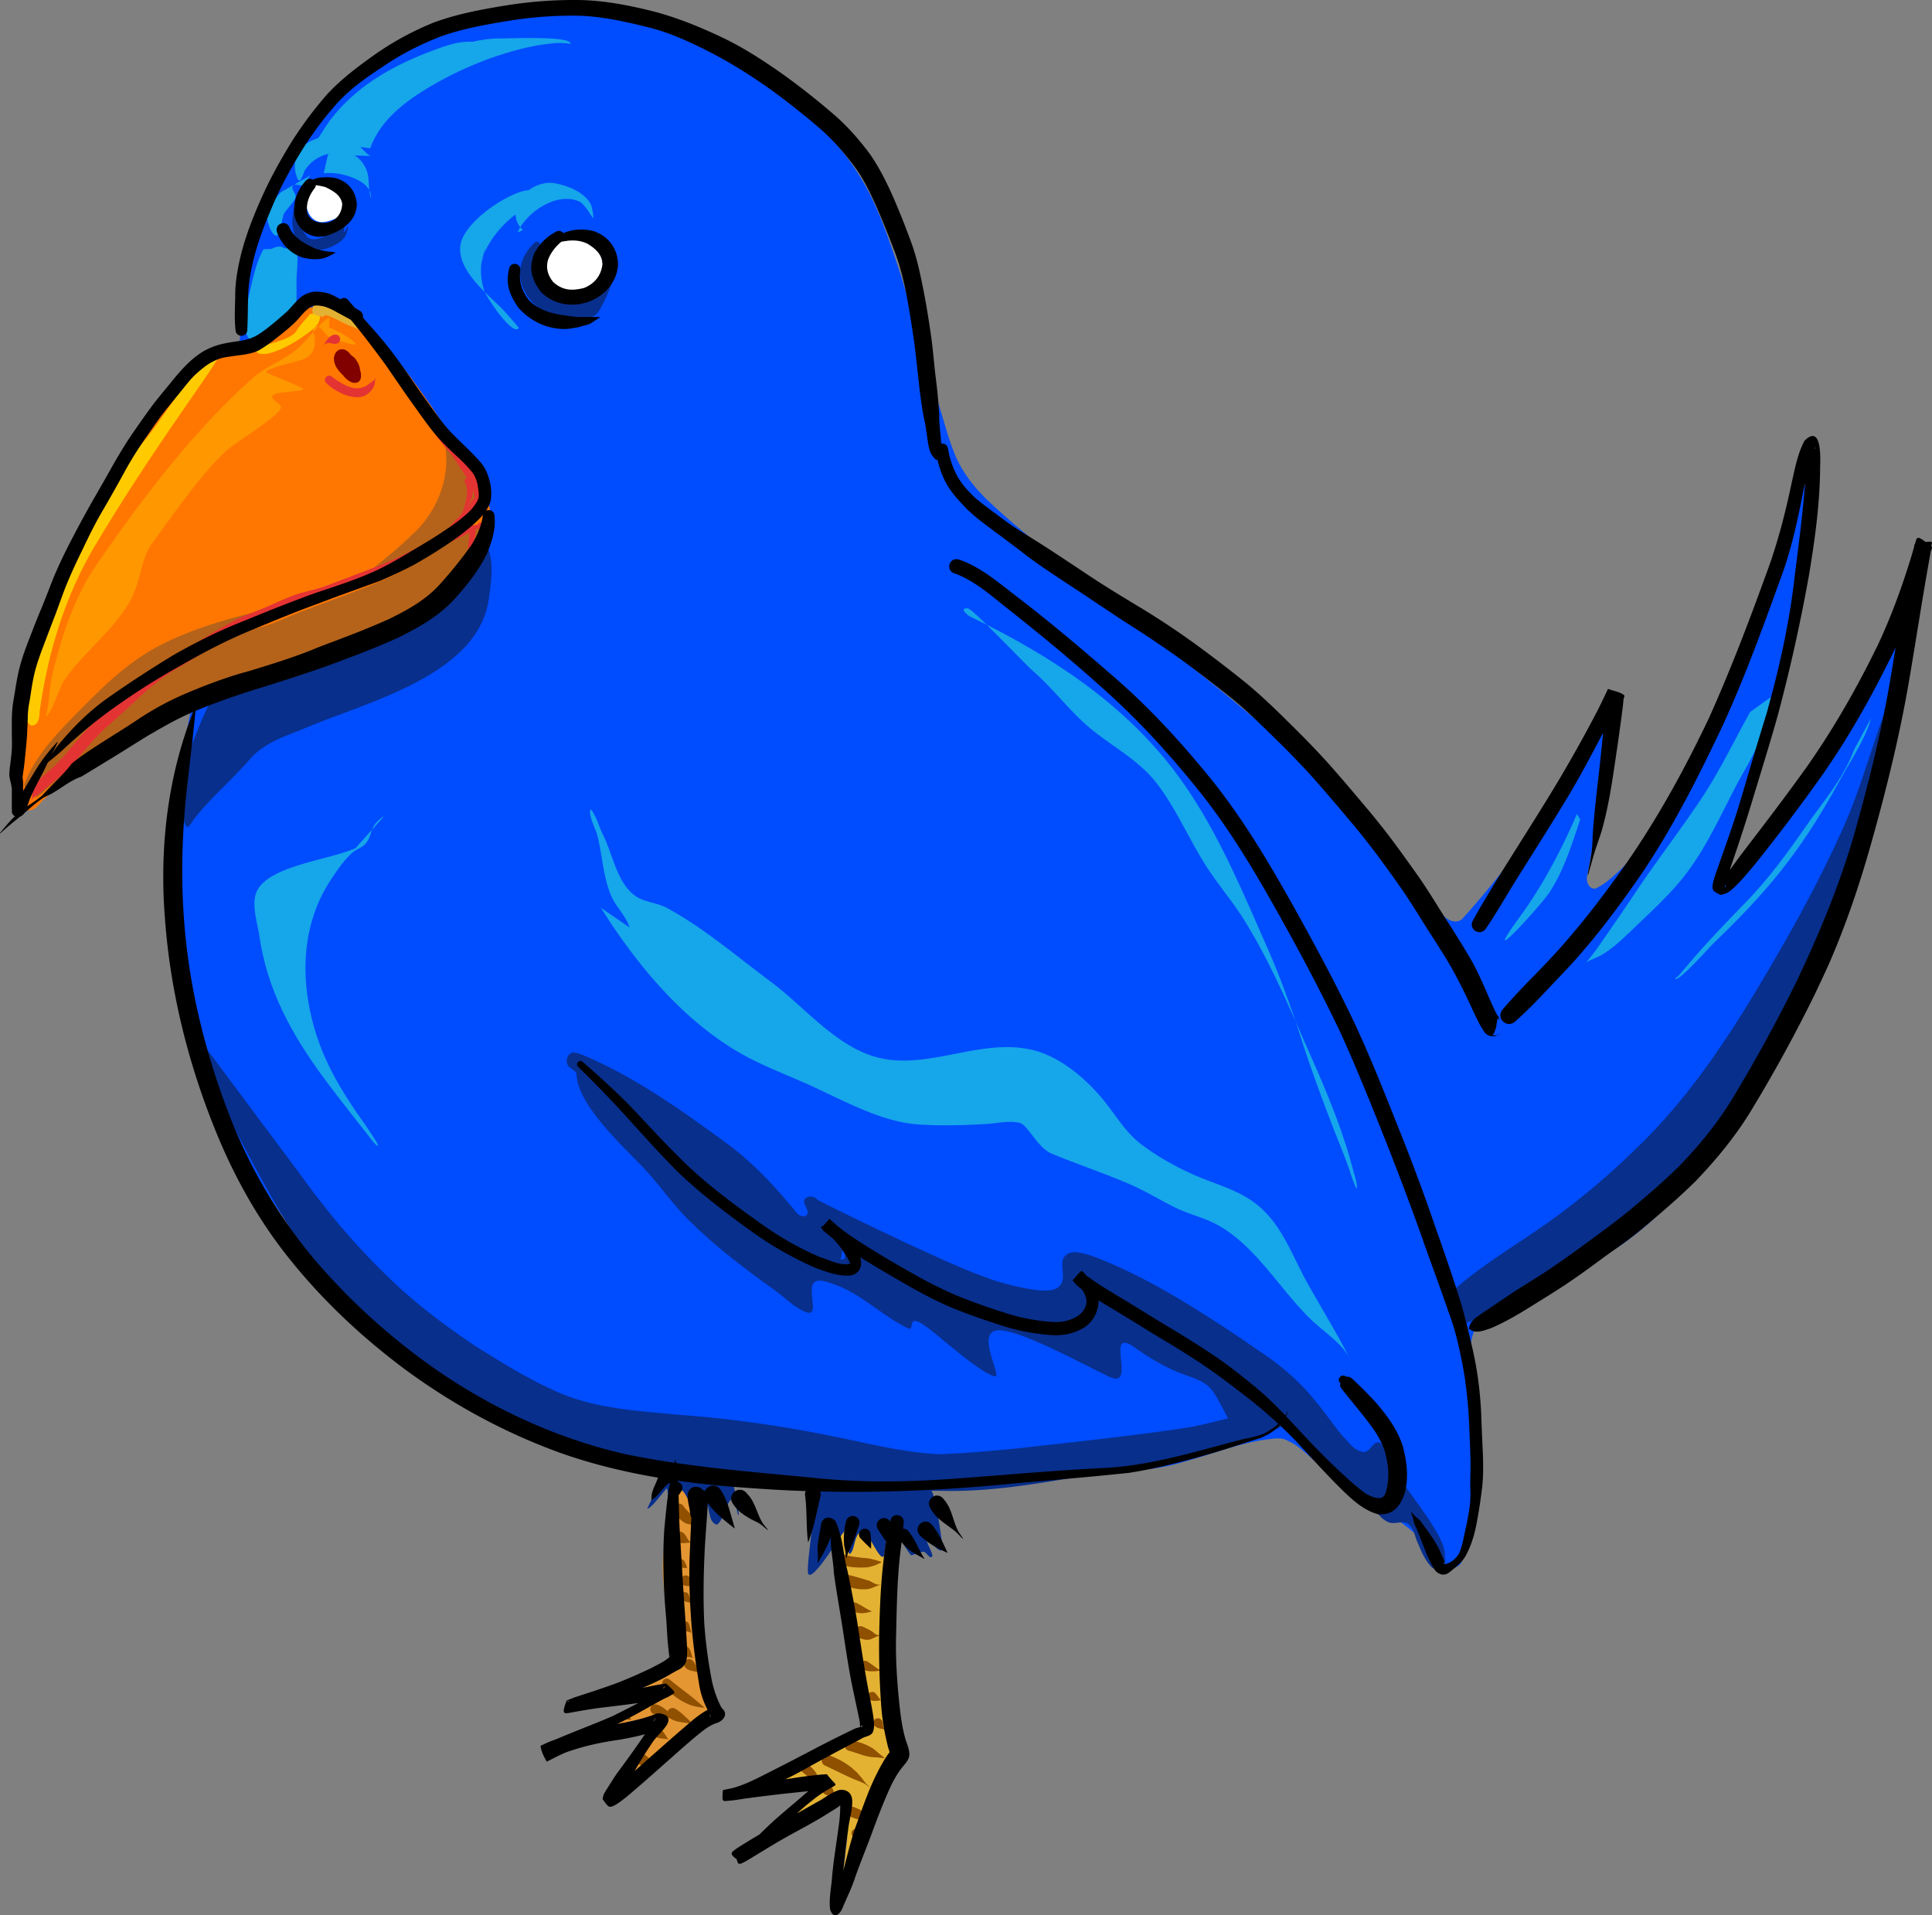 <svg width="140" height="138.79" xmlns="http://www.w3.org/2000/svg"><rect width="100%" height="100%" fill="#808080" stroke="none"/><path d="M48.85 108.086c-.325 1.647-.727 3.354-.821 5.047-.077 1.38.257 3.142.453 4.526.089.623.552 2.103.18 2.684-.538.842-2.416 1.403-3.33 1.807-.087.04-.541.166-.565.275-.014.07.58.041.6.04.38-.023 2.872-.618 2.636.167-.242.805-2.894 1.721-3.612 2.122-.602.336-1.35.622-1.31.67.054.063.762-.252.83-.275.27-.088 3.872-.908 3.92-.856.125.129-.253.694-.316.79-.67 1.02-1.154 2.154-1.832 3.166-.37.553-.837 1.02-.822 1.03.163.103.72-.223.857-.287 1.73-.812 2.869-2.344 4.322-3.508.662-.53 1.38-1.08 1.892-1.747.054-.07-.732-1.84-.847-2.484-.407-2.264-.369-4.556-.446-6.84-.041-1.235-.19-2.469-.222-3.703-.009-.32.419-2.4.24-2.61-.033-.038-1.357-.356-1.807-.014z" fill="#e49633"/><path d="M60.738 111.319c.503 3.81 1.453 7.603 1.712 11.447.036.54.584 1.692.231 2.175-.737 1.009-2.302 1.442-3.364 1.995-.448.234-.853.557-1.301.797-.66.353-1.325.704-1.978 1.07-.319.18-.597.423-.907.617-.005.003-.181.127-.171.134.205.128 3.328-.763 3.878-.844.09-.013.946-.264 1.018-.067.041.113-2.5 2.278-2.73 2.484-.345.308-.722.604-1.036.944-.124.134-.531.39-.351.421 1.244.217 4.53-2.52 5.53-2.128.068.026-.016.787-.017.85-.015.615.133 1.199.145 1.807.01.516-.124 1.008-.137 1.52-.002.104-.335 1.841-.094 1.707.051-.029.991-3.195 1.138-3.515.559-1.21 1.043-2.542 1.678-3.708.458-.84 1.233-1.518 1.464-2.484.024-.099-.82-3.134-.865-3.628-.068-.758.083-1.452.103-2.196.053-1.993-.172-3.995-.3-5.985-.04-.636.484-4.053.24-4.357-.06-.076-3.344.388-3.886.944z" fill="#e4b233"/><path d="M40.773.872c-3.374.417-6.813.744-10.014 1.968-2.119.89-4.126 2.115-5.721 3.785-1.483 1.433-2.66 3.14-3.714 4.903-.92 1.512-1.853 3.033-2.52 4.677-.665 1.77-.896 3.658-1.12 5.524-.396 3.633-.754 7.271-1.162 10.904a713.53 713.53 0 01-1.7 13.966c-.517 2.684-1.188 5.34-1.51 8.058-.364 2.473-.514 4.982-.351 7.48.101 1.573.146 3.152.071 4.728-.021 2.6.241 5.222 1.035 7.707.729 2.459 1.71 4.836 2.768 7.17 1.279 2.749 2.793 5.402 4.68 7.782 1.292 1.695 2.743 3.264 4.265 4.754a69.622 69.622 0 005.974 5.114 76.634 76.634 0 005.8 4.051c1.186.72 2.567 1.009 3.899 1.338 2.98.602 5.976 1.12 8.976 1.614 2.896.465 5.801.903 8.725 1.154 3.425.263 6.852-.099 10.27-.293 3.44-.252 6.886-.43 10.333-.551 1.998-.078 4.02-.17 5.945-.755 2.012-.537 3.959-1.344 6.031-1.636.514-.049 1.058-.19 1.54.07 1 .417 1.683 1.303 2.535 1.936 1.556 1.29 3.234 2.422 4.959 3.472 1.51 1.004 2.888 2.223 4.014 3.648.38.318 1.08.128 1.163-.387.6-1.983 1.131-4.01 1.252-6.086.044-1.698-.321-3.37-.508-5.051-.213-1.663-.43-3.384-.01-5.033.243-.908.86-1.722 1.71-2.139 1.941-1.23 4.048-2.186 5.918-3.53 1.966-1.33 3.839-2.812 5.47-4.54 1.833-1.889 3.472-3.957 5.022-6.08 2.081-2.968 3.913-6.1 5.888-9.137 1.08-1.705 1.947-3.555 2.429-5.52.315-1.115.646-2.229 1.127-3.285.554-1.374 1.174-2.749 1.356-4.233.377-2.005.787-4.008 1.421-5.949.633-2.17.879-4.435 1.536-6.596.18-.355.462-.926-.006-1.187-.47-.217-.618.48-.85.753a16.284 16.284 0 01-.93 1.741c-1.798 3.422-3.695 6.795-5.763 10.061-.89 1.365-2.04 2.534-3.201 3.669-.706.913-1.197 1.97-1.897 2.886-.395.396-1.049.033-1.163-.441-.124-.343.08-.683.093-1.029.53-2.512 1.853-4.765 2.474-7.25.683-2.493 1.248-5.017 1.81-7.54.671-3.19 1.119-6.424 1.835-9.605.18-.793.324-1.604.59-2.37.05-.368-.458-.74-.737-.413-.309.302-.31.773-.52 1.134-1.217 4.114-2.387 8.255-4.013 12.232-1.253 2.876-2.634 5.7-4.232 8.401-1.298 2.168-2.764 4.254-4.556 6.044-.569.532-1.155 1.084-1.857 1.425-.485.087-.711-.5-.628-.895.21-.933.332-1.886.515-2.827.426-2.396.857-4.797 1.262-7.193.075-.442-.48-.825-.842-.523-.342.294-.595.692-.891 1.037-1.367 1.834-2.349 3.919-3.692 5.77-1.66 2.392-3.455 4.694-5.412 6.85-.458.389-1.118.053-1.443-.352-.478-.52-.933-1.06-1.424-1.567-2.423-2.719-4.78-5.501-7.316-8.117-2.864-2.95-6.057-5.551-9.262-8.117-3.507-2.774-7.004-5.56-10.478-8.375-1.579-1.275-3.15-2.566-4.61-3.977-.875-.867-1.638-1.857-2.14-2.987-.523-1.214-.833-2.504-1.238-3.76-.954-3.163-1.822-6.353-2.786-9.513-.764-2.275-1.494-4.59-2.706-6.674-.958-1.645-2.174-3.142-3.646-4.354-2.093-1.898-4.369-3.59-6.725-5.145-1.482-.875-3.09-1.587-4.805-1.834-2.116-.42-4.24-.887-6.402-.97l-.19.01zm76.41 50.27c-.006.099.068-.097 0 0z" fill="#004cff"/><path d="M22.454 22.278c-2.271.792-4.19 2.29-6.264 3.465-1.683 1.164-3.353 2.432-4.563 4.102-1.053 1.563-1.877 3.265-2.844 4.88a229.246 229.246 0 01-4.037 6.829c-1.031 1.86-1.868 3.832-2.387 5.897-.431 1.578-.539 3.22-.67 4.844-.108 1.84-.104 3.683-.07 5.525-.078.398.066 1.002.588.887.536-.094.764-.679 1.183-.967 2.377-2.32 4.714-4.806 7.733-6.296 2.736-1.428 5.763-2.12 8.677-3.082 3.31-1.04 6.695-2.02 9.696-3.809 2.442-1.539 4.553-3.685 5.827-6.294.485-1.06.017-2.246-.535-3.18-1.25-2.042-2.452-4.118-3.84-6.073-1.14-1.622-2.32-3.229-3.67-4.684-1.293-1.222-2.99-2.18-4.824-2.044z" fill="#f70"/><path d="M33.268 38.548c-3.58 3.445-8.706 4.523-13.114 6.467-1.973.87-4.26.795-6.198 1.647-.637.28-1.117.887-1.66 1.312-1.762 1.378-3.639 2.733-5.222 4.324-1.169 1.176-2.345 2.383-3.372 3.682-.061.076-1.205 1.848-1.13 1.848.14 0 3.09-2.655 3.543-2.906C9.658 52.964 15 51.05 18.94 49.741c1.961-.652 4.085-.943 5.992-1.74 2.51-1.05 5.16-3.102 6.968-5.115.888-.989 2.744-2.85 2.927-4.284.053-.41-.29-.775-1.558-.053z" fill="#b5631a"/><path d="M30.977 30.283c.357.395.697.806 1.082 1.175-.328-.525-.71-1.019-1.176-1.43l.093.255zm1.082 1.175c.807 2.558-.186 5.466-2.142 7.234-1.127 1.122-2.393 2.087-3.617 3.096 2.785-1.243 5.586-2.507 8.139-4.187.742-.563 1.36-1.565.978-2.51-.436-1.298-1.651-2.069-2.587-2.983-.254-.22-.513-.434-.771-.65zm-9.113 11.733c-3.745 1.08-7.666 1.7-11.17 3.481-2.657 1.305-4.717 3.487-6.76 5.572-1.309 1.354-2.594 2.816-3.264 4.604.019.47.769.56.936.133 2.698-2.948 5.416-5.906 8.525-8.431 1.93-1.489 4.125-2.6 6.412-3.428 1.826-.69 3.677-1.308 5.508-1.984l-.187.053z" fill="#b5631a"/><path d="M23.835 23.715c.306.151.628.274.925.441.358.203 1.334.857.924.817-.382-.037-1.584-.4-1.883-.59-.347-.218-.58-.857-.976-.749-.327.09.005.679 0 1.018-.01.684-.203 1.1-.839 1.379-.261.114-2.813.694-2.687.923.086.16 2.803 1.142 2.67 1.246-.31.243-2.156.128-2.242.535-.06.275.762.553.616.857-.354.738-3.218 2.405-3.955 3.08-1.825 1.67-3.927 4.742-5.427 6.787-.724.986-.779 2.754-1.524 4.07-1.207 2.132-3.192 3.583-4.622 5.53-.616.838-.78 1.993-1.387 2.784-.183.239.063-.597.086-.897.068-.883.193-1.75.41-2.61.653-2.58 1.564-5.229 3.082-7.43 3.312-4.806 6.966-9.633 11.334-13.536.918-.821 2.198-1.247 3.15-2.049.896-.754 1.49-1.78 2.397-2.33" fill="#ff9700"/><path d="M15.677 25.34c-2.174 1.902-3.496 4.527-5.323 6.728-2.3 2.985-4.585 6.027-6.255 9.42-1.458 3.113-2.252 6.558-2.133 10.002-.034.361-.11.987.348 1.083.499-.022.545-.627.557-1.01.575-4.162 1.802-8.277 3.947-11.909 1.966-3.312 4.083-6.531 6.277-9.696 1.077-1.596 2.234-3.147 3.197-4.812.024-.45-.51.127-.616.193zM22.467 22.752c-.332.408-.768.854-1.01 1.259-.421.706-3.018 1.142-3.013 1.178.216 1.52 4.323-1.08 4.64-1.82.146-.345.25-.706-.617-.617z" fill="#ffcb00"/><path d="M38.832 17.506c-2.546 2.242-.478 5.504 2.566 5.66.606.032 1.312-.013 1.816-.387.269-.2 1.249-2.31 1.065-2.31-.08 0-.494.643-.569.71-.38.34-.906.464-1.404.501-1.24.093-3.737-2.412-3.353-3.521.118-.343.379-.619-.121-.653zM24.973 16.219c-.412.392-2.168 1.574-2.712.937-.43-.504-.684-1.225-.63-1.884.025-.292.415-.871.122-.871-.332 0-.475.78-.509.984-.362 2.171 1.074 3.42 3.051 2.358.47-.253.784-.553.896-1.089.202-.967-.432 1.118-.218-.435zM41.8 77.405c-.414 2.419 3.683 5.92 5.132 7.545.995 1.115 1.86 2.35 2.918 3.408 1.917 1.916 4.096 3.569 6.295 5.14.692.496 1.405 1.236 2.203 1.563 1.414.58-.545-2.697 1.392-2.215.53.131 1.036.33 1.526.568 1.618.787 2.92 2.084 4.552 2.85.513.24-.193-1.204 1.259-.162 1.093.785 3.823 3.308 4.975 3.626.72.2-1.58-3.41.424-3.332 1.629.064 6.076 2.494 7.857 3.351 2.192 1.055-.453-3.79 1.937-2.073.918.66 1.867 1.227 2.905 1.685.748.33 1.723.526 2.361 1.07.91.775 1.688 3.498 2.663 3.824.406.136.826-.247 1.162-.378.355-.139.892-.404.981-.824.107-.5-1.744-1.857-2.034-2.14-1.161-1.13-2.773-1.79-4.055-2.792-1.478-1.156-3.03-2.099-4.6-3.115-.69-.446-1.354-1.1-2.07-1.467-.366-.187-.76-.298-1.114-.511-.09-.055-.21-.26-.267-.17-.025.04.228.334.243.359.23.387.424.854.46 1.306.114 1.48-3.691.77-4.468.682-2.332-.267-4.998-.196-7.154-1.24-1.104-.535-1.998-1.328-2.99-2.026-1.181-.831-2.201-1.865-3.354-2.736-.074-.056-.966-.779-1.029-.71-.2.22 1.93 2.732 1.126 2.774-.39.02-.778-.273-1.15-.36-.363-.085-.731-.097-1.078-.246-3.118-1.348-4.851-3.146-7.3-5.35-1.241-1.117-2.656-2.052-3.849-3.227-1.64-1.616-2.967-3.688-5.859-4.677z" fill="#082f8c"/><path d="M13.778 74.74c-.327.563.071 1.189.388 1.658 2.309 4.289 4.43 8.685 6.986 12.836 1.661 2.423 3.706 4.547 5.69 6.703 1.723 1.827 3.496 3.704 5.76 4.86.977.49 1.999.885 3.005 1.312 3.78 1.556 7.64 2.969 11.65 3.81 3.043.627 6.131.997 9.208 1.412 4.165.443 8.353.694 12.543.71 3.558-.008 7.064-.69 10.562-1.267 2.7-.476 5.416-.864 8.099-1.427.976-.261 1.921-.625 2.832-1.06.676-.228 1.286-.661 2.01-.736.468-.115.54-.832.064-.997-.702-.334-1.504-.117-2.242-.045-1.627.272-3.2.813-4.84 1.023-3.856.569-7.737.964-11.61 1.409-1.928.187-3.86.37-5.796.436-2.588-.103-5.1-.785-7.63-1.273a86.243 86.243 0 00-11.354-1.59c-2.895-.28-5.88-.428-8.586-1.595-2.125-.911-4.09-2.147-6.05-3.362-2.386-1.604-4.69-3.35-6.719-5.394-2.185-2.134-4.14-4.494-5.925-6.969l-7.71-10.346c-.096-.06-.216-.157-.335-.107zM35.407 39.831c.375 1.175.177 2.379.012 3.57-.769 5.517-8.784 7.452-13.172 9.305-1.486.628-3.066 1.06-4.152 2.32-1.272 1.474-2.751 2.704-3.97 4.24-.057.071-.454.706-.545.664-.444-.208-.325-2.14-.34-2.51-.027-.737.022-1.409.194-2.13.091-.378 1.522-4.2 1.901-4.496.645-.505 2.665-.887 3.474-1.06 3.825-.82 7.377-2.628 10.799-4.412 1.308-.682 2.58-1.734 3.341-3.01.785-1.316.218-2.451 2.458-2.48zM137.4 49.538c-1.557 3.55-2.384 7.374-4.037 10.886-1.183 2.626-2.533 5.174-3.947 7.682-1.448 2.5-2.895 5.004-4.514 7.4-1.85 2.761-3.911 5.4-6.32 7.699a52.512 52.512 0 01-6.386 5.37c-2.17 1.536-4.476 2.885-6.51 4.605-.511.398-.584 1.104-.432 1.693.087.326.2.677.449.913.437.24.912-.052 1.29-.266 2.157-1.026 4.342-1.99 6.495-3.021 1.243-.65 2.487-1.307 3.673-2.057 2.094-1.42 3.931-3.193 5.58-5.105 2.348-2.81 4.146-6.017 5.981-9.171 1.49-2.614 2.923-5.267 4.099-8.039.911-2.231 1.608-4.542 2.288-6.852 1.05-3.805 1.946-7.656 2.598-11.55-.022-.142-.167-.245-.307-.187z" fill="#082f8c"/><path d="M40.653 75.998c.05.049.05-.049 0 0zm.815.28c-.469.141-.555.92-.093 1.123 1.817 1.545 3.77 2.951 5.371 4.73 1.504 1.756 3.02 3.572 4.998 4.813 1.993 1.188 4.068 2.23 6.098 3.352.805.431 1.603.876 2.414 1.296.446.05.793-.39.746-.812.124-.445.773-.64 1.098-.297 1.81 1.113 3.209 2.857 5.224 3.64 2.241.961 4.676 1.33 7.08 1.63 1.316.134 2.668.415 3.98.107.542-.103 1.097-.695.847-1.261-.22-.297-.268-.895.187-.99.48-.027.818.393 1.244.548 1.66.954 3.343 1.918 4.733 3.256 1.116 1.046 2.176 2.16 3.429 3.049 1.378 1.055 2.976 1.775 4.366 2.815 1.396.966 2.566 2.208 3.665 3.492.384.409.728.867 1.138 1.246.354.164.834-.038 1.109.307.353.722.677 1.568 1.436 1.951.46.246.98-.095 1.437.12.518.302.528.974.786 1.46.252.636.55 1.294 1.044 1.774.468.207.966-.287.902-.76.009-1.009-.619-1.87-1.126-2.695-1.096-1.665-2.451-3.186-3.223-5.043-.034-.33-.31-.751-.682-.562-.336.207-.528.792-1.022.616-.577-.132-.912-.674-1.31-1.064-.741-.855-1.346-1.817-2.09-2.67-1.166-1.45-2.612-2.648-4.168-3.658a94.476 94.476 0 00-5.775-3.74 43.691 43.691 0 00-4.66-2.428c-.812-.33-1.618-.725-2.489-.86-.462-.103-1.084.08-1.162.615-.105.601.241 1.31-.228 1.818-.308.337-.83.32-1.253.327-1.154-.097-2.285-.381-3.39-.714-2.115-.708-4.13-1.672-6.155-2.599-2.255-1.053-4.5-2.13-6.72-3.255-.233-.313-.92-.368-.99.107.008.34.574.88.04 1.07-.496.059-.726-.497-1.028-.792-1.414-1.696-2.962-3.294-4.755-4.592-3.103-2.264-6.263-4.512-9.786-6.084-.396-.16-.795-.371-1.227-.4l-.04.014zM59.002 108.573c.125.804-.643 5.15-.424 5.491.298.466 1.948-2.164 2.119-2.404.28-.397.564-.877.569-.871.104.122.18 1.886.302 1.817.435-.242.256-1.57.993-1.675.299-.043 1.195 2.252 1.477 1.836.166-.245.184-2.487.448-2.404.075.023 1.214 2.013 1.537 2.338.03.03.732-.276.896-.256.235.03.42.515.605.37.2-.157-.545-1.18-.387-1.468.023-.042.333.43.351.455.073.094.74.849.8.426.038-.27-.527-4.144-.848-4.27-.205-.08-2.39.18-2.76.18-1.374 0-2.702-.322-4.032-.417-.604-.043-1.175.127-1.646.852zM47.863 107.09c.098.077-.972 2.218-.957 2.224.226.088 1.373-1.465 1.393-1.458.168.066.083 1.593.205 1.364.132-.248.457-1.283.836-1.25.244.021.551.777.665.956.935 1.462.513-.805 1.017-.35.488.44.2 1.615.86 1.893.303.128.804-1.375.908-1.562.525-.942.597.93.726.88.1-.038-.408-2.562-.508-2.64-.67-.525-2.351-.104-3.136-.218-.549-.08-.963-.31-2.01.16z" fill="#082f8c"/><path d="M65.031 107.543c-.433.112-.874.205-1.295.36-2.758 1.014 1.433 2.33 2.881.88.624-.626-.346-.91-1.586-1.24z" fill="#082f8c"/><path d="M41.594 16.766c-.722.07-1.093.423-1.598.928-4.006 4.003 4.543 6.05 3.62.994-.191-1.045-1.007-.967-2.022-1.922zM23.057 13.234c-1.378.34-1.08 3.132.509 2.84 2.12-.39 2.678-2.614-.509-2.84z" fill="#fff"/><path d="M37.502 16.839c.659-1.482 2.84-2.953 4.467-2.244.401.175.963 1.194.993 1.202.11.029-.094-.883-.121-.937-.454-.915-1.638-1.385-2.579-1.572-1.85-.368-3.905 1.876-2.373 3.39M25.178 11.254c-1.134-.436-2.435.07-3.075 1.07-.107.167-.23.67-.4.776-.152.096-.969-1.848.642-2.783 1.017-.59 2.387-.633 3.39.01.424.27.672.734 1.102.974" fill="#16a6ea"/><path d="M25.105 9.39c1.393-1.667 3.02-3.07 5-3.986a13.863 13.863 0 014.818-1.278c.14-.011 1.119.013 1.187-.199.068-.213-.88-.647-1.017-.7-1.255-.49-2.576.005-3.777.454-2.783 1.041-5.37 2.48-7.252 4.847-.668.841-1.168 1.907-1.9 2.67M19.341 18.241c-.152.567-.304 1.143-.339 1.733-.032.548.039 1.1.049 1.647.004.252-.31 1.748-.17 1.912.051.06.692-.277.739-.293.387-.14.887-.08 1.186-.407.477-.522.511-3.98-.06-4.696-.231-.289-.576-.463-1.405.104zM126.82 51.595c-1.186 2.132-2.244 4.358-3.607 6.39-1.553 2.315-3.262 4.52-4.806 6.844-.845 1.273-1.723 2.52-2.59 3.778-.42.608-.957 1.245-.957 1.212 0-.108.989-.5 1.077-.55.85-.476 1.579-1.164 2.276-1.836 1.4-1.35 2.903-2.687 4.068-4.25 1.392-1.87 2.38-4.038 3.45-6.098.65-1.251 1.42-2.43 1.913-3.758.34-.918.43-1.883.69-2.821M134.338 54.357c-.747 2.052-2.208 3.703-3.438 5.472-1.368 1.967-2.7 3.8-4.37 5.529-1.442 1.49-2.887 2.976-4.225 4.563-.248.293-.488.59-.75.87-.05.052-.204.089-.158.142.214.251 2.548-2.367 2.784-2.593 4.03-3.865 6.393-6.787 9.128-11.778.682-1.245 1.943-3.145 2.264-4.506M114.266 58.988a42.904 42.904 0 01-2.421 4.828 31.173 31.173 0 01-1.72 2.632c-3.147 4.315 1.577-.892 2.156-1.78 1.052-1.614 1.623-3.48 2.227-5.292M70.235 44.646c5.273 2.547 10.304 5.702 14.092 10.243 3.38 4.054 5.372 8.95 7.481 13.727.955 2.164 1.745 4.358 2.47 6.608.89 2.763 1.913 5.475 2.99 8.17.253.635.482 1.262.69 1.912.094.296.332.832.339.824.136-.15-.188-1.123-.218-1.24-.716-2.776-1.819-5.489-2.978-8.104-1.517-3.42-2.973-6.972-4.963-10.149-.831-1.325-1.852-2.513-2.7-3.824-1.267-1.961-2.17-4.161-3.596-6.021-1.32-1.724-3.144-2.621-4.781-3.967-1.551-1.274-2.73-2.93-4.25-4.241-.528-.455-4.312-4.46-4.673-4.497-.278-.029-.556.063.097.558zM43.544 65.783c2.496 3.965 5.685 7.866 9.733 10.319 1.794 1.087 3.781 1.783 5.678 2.66 2.302 1.064 4.979 2.537 7.554 2.717 1.608.112 3.328.063 4.94-.029.772-.043 1.666-.268 2.433-.085.616.148 1.265 1.8 2.372 2.253 1.848.756 3.749 1.395 5.593 2.187 1.135.487 2.179 1.137 3.281 1.685.813.405 1.678.626 2.506.985 3.117 1.35 4.982 4.847 7.36 7.138.702.676 1.512 1.23 2.18 1.94.228.244.424.518.593.805.043.074.16.304.12.228-.97-1.899-2.076-3.71-3.123-5.567-1.08-1.916-1.775-4.073-3.474-5.557-1.37-1.197-3.062-1.586-4.685-2.291-1.336-.58-2.766-1.378-3.922-2.263-1.145-.875-1.837-2.114-2.736-3.21-1.258-1.533-3.146-3.15-5.133-3.615-3.502-.822-6.86 1.12-10.35.71-3.482-.41-5.948-3.676-8.608-5.652-2.444-1.816-4.843-3.894-7.53-5.35-.691-.373-1.648-.421-2.276-.86-1.355-.949-1.645-3.046-2.348-4.422-.222-.434-.348-.91-.57-1.344-.088-.173-.328-.645-.362-.454-.092.5.403 1.367.52 1.836.358 1.434.415 2.984.993 4.355.348.827 1.07 1.444 1.331 2.3M25.76 61.46c-1.836.838-5.97 1.22-7.058 2.953-.58.925-.044 2.457.097 3.427.592 4.083 2.505 7.41 4.976 10.689.918 1.219 1.86 2.42 2.808 3.616.014.018.686.959.811.88.109-.068-1.387-2.17-1.477-2.3-1.283-1.86-2.384-3.761-3.05-5.936-1.144-3.727-1.07-7.761 1.138-11.085.42-.633.957-1.423 1.537-1.922.298-.256.724-.364.968-.672.556-.701.17-1.215 1.344-1.988" fill="#16a6ea"/><path d="M26.824 10.75c.71-1.956 2.333-3.244 4.056-4.298 2.207-1.351 4.753-2.42 7.276-3.001.667-.154 1.352-.26 2.033-.322.344-.032.654 0 .993.019.053.003.158.062.158.009 0-.575-4.565-.36-5.121-.37-3.672-.06-11.22 3.77-12.19 7.565M23.46 12.55a4.601 4.601 0 012.009.293c.651.243 1.416.669 1.416 1.458 0 .163-.099-.312-.12-.473-.068-.485-.016-.97-.182-1.44-.42-1.183-1.652-1.754-2.81-1.211M20.333 13.94c-.39.465-.787.937-.956 1.533-.12.42.345 1.889.787 1.543.132-.103.294-1.265.4-1.496.14-.31.865-1 .859-1.278-.006-.27-.346-.553-.206-.785.121-.201.48.034.702-.038.124-.04.45-.6.605-.73M19.089 18.066c-.47.85-.692 1.79-.908 2.726-.155.673-.809 3.23-.06 3.816.072.057 1.094-.539 1.222-.587 2.32-.883 2.143-1.36 2.143-3.664 0-.766.182-1.654-.024-2.395M35.214 17.985c-.48.969-.442 2.08-.121 3.095.123.388 2.029 3.305 2.494 2.698.035-.046-1.126-1.33-1.235-1.439-1.09-1.086-3.133-2.681-3.002-4.45.123-1.668 3.117-3.692 4.624-4.06.134-.033 2.421-.36 1.792.378-.355.417-.997.5-1.465.739-1.525.776-3.08 2.484-3.426 4.137" fill="#16a6ea"/><path d="M25.302 26.024c-.006.255.057.495.18.717.074.088.183.241.312.249-.145-.064-.265.025-.365.125-.054.056-.04.163-.072.055-.056-.189-.173-.35-.283-.51a3.663 3.663 0 00-.425-.531c-.011-.01-.021-.02-.034-.028-.02-.012.036.035.058.042.13.038.227.009.334-.063.044-.054.055-.01.076.038.11.2.258.371.436.512.183.125.128.013.005.038-.184.037-.174.058-.27.176-.006.004-.013.019-.017.013-.033-.037-.027-.095-.045-.141-.04-.102-.096-.195-.15-.289-.019-.03-.038-.058-.056-.089a.618.618 0 01-.079-.194c-.01-.063-.001-.205-.034-.267-.011-.02-.04-.023-.06-.035-.019-.001-.016-.027.002-.025.307-.079-.248.07.23-.09.265-.089.47.031.656.217.27.329.444.71.381 1.144-.043.086-.062.188-.128.258-.303.318-.699.168-.988-.056-.285-.247-.542-.525-.689-.879-.108-.314-.124-.622.085-.902.047-.041.086-.094.141-.125.27-.154.549-.064.755.14.2.204.376.432.526.675.155.251.299.512.358.805.081.454-.073.838-.619.718a1.504 1.504 0 01-.72-.62c-.185-.353-.291-.734-.256-1.138.042-.534.797-.474.755.06z" fill="#810000"/><path d="M24.075 27.31c.333.264.69.487 1.079.66.486.194.76.23 1.248.057.193-.081.348-.22.515-.342.059-.043.129-.074.18-.126.044-.044.068-.104.102-.156.005-.013.024-.006.018.007-.014.064-.032.127-.043.192-.013.083-.007.169-.028.25-.077.285-.274.504-.495.687-.09.051-.174.116-.27.154-.488.193-1.034.044-1.501-.126-.438-.207-.861-.445-1.211-.784-.334-.287.072-.76.406-.472zM24.289 24.92c-.192.007-.377-.097-.57-.051-.075.018-.14.064-.21.096-.013.012-.03-.007-.016-.019.203-.304.392-.66.796-.7.477 0 .477.674 0 .674zM34.633 36.436c-.12.338-.317.628-.537.907-.256.329-.548.627-.798.96-.25.313-.522.605-.83.86-.373.285-.795.493-1.208.712-.464.24-.925.488-1.39.725-.489.256-.987.491-1.486.724-.493.218-.99.426-1.488.63-.518.221-1.046.418-1.569.628-.45.176-.894.365-1.343.543-.39.16-.794.275-1.199.386-.346.096-.693.186-1.034.298-.29.102-.57.228-.853.344-.317.147-.636.287-.952.435-.375.17-.756.328-1.139.481-.39.153-.776.31-1.152.493-.374.189-.732.406-1.097.61-.363.19-.711.404-1.058.623-.29.18-.575.365-.862.548-.26.162-.517.328-.782.483-.274.165-.555.32-.826.488-.31.184-.613.377-.913.575-.304.205-.596.427-.883.655-.268.208-.525.43-.78.655-.255.233-.506.47-.76.704-.267.25-.541.488-.81.734-.264.238-.522.483-.789.718-.208.19-.428.367-.63.563-.162.16-.319.323-.477.485a9.597 9.597 0 00-.44.478 40.1 40.1 0 01-.508.584c-.174.202-.343.407-.513.612a8.73 8.73 0 01-.608.662 9.39 9.39 0 01-.599.55c-.232.208-.478.4-.72.596-.252.2-.494.41-.747.61-.11.142-.301.19-.43.305-.043.039-.07.092-.104.138-.007.016-.03.006-.023-.01.01-.058.028-.116.03-.175.01-.207-.032-.402.085-.593.16-.339.386-.634.668-.882.227-.205.457-.405.687-.605.185-.176.367-.354.547-.535.192-.196.377-.4.552-.613.175-.21.346-.42.524-.627.167-.194.34-.384.503-.58.153-.179.313-.35.476-.518.166-.17.33-.342.5-.509.214-.2.432-.392.654-.582.263-.236.523-.475.783-.714.27-.241.54-.481.805-.727.258-.237.513-.477.77-.714.267-.239.543-.466.82-.691.309-.238.617-.477.94-.693.31-.206.627-.401.944-.595.277-.162.552-.328.832-.485.256-.157.513-.31.765-.472.29-.18.578-.366.87-.543.36-.222.725-.436 1.098-.636.382-.212.757-.435 1.148-.63a17.61 17.61 0 011.206-.498c.372-.149.745-.296 1.109-.462.326-.142.648-.296.978-.428.3-.13.606-.25.915-.359.355-.117.717-.204 1.08-.291.38-.1.758-.21 1.127-.345.452-.173.9-.354 1.354-.52.526-.195 1.047-.4 1.573-.595.494-.192.988-.384 1.475-.594.497-.209.982-.442 1.461-.69.466-.24.933-.48 1.403-.712.377-.18.767-.355 1.09-.626.278-.241.53-.506.76-.794.288-.288.569-.586.848-.883.199-.251.384-.514.563-.78.144-.278.538-.074.394.204z" fill="#e43333"/><path d="M34.094 34.751c.206.392.229.866.107 1.29-.034.12-.09.231-.136.347-.152.357-.42.638-.659.938-.009.013-.027 0-.019-.013.06-.108.13-.21.178-.324.042-.1.168-.575.198-.685.068-.44.162-.901-.056-1.315-.169-.273.218-.511.387-.238zM35.133 36.162a3.03 3.03 0 01-.378 1.052c-.119.196-.319.436-.46.614-.192.163-.412.368-.636.49-.12.064-.252.103-.377.154-.015.011-.03-.01-.016-.02.231-.294.485-.568.693-.879.068-.093.142-.182.202-.28.228-.372.38-.793.499-1.21.056-.335.529-.255.473.08z" fill="#e43333"/><path d="M32.657 38.843a4.229 4.229 0 011.408-.74c.064-.01.513-.084.592-.084.086-.001.17.02.256.03.016-.004.022.02.006.024-.22.166-.455.286-.692.428-.449.226-.906.435-1.35.674-.234.156-.455-.176-.22-.332z" fill="#e43333"/><path d="M35.116 38.095c.005.263-.13.481-.247.706-.001.018-.026.015-.025-.002-.075-.21-.167-.41-.239-.62-.06-.361.451-.445.51-.084zM34.47 38.527c-.02.351-.1.69-.268 1-.06.11-.138.208-.198.317-.059.108-.105.223-.158.334-.005.015-.027.007-.021-.008.031-.118.075-.233.095-.353.019-.118.013-.24.02-.36.022-.309.082-.614.081-.924-.003-.318.445-.323.449-.006zM34.402 36.055a4.219 4.219 0 00-.178-.76c-.105-.294-.299-.541-.475-.795-.305-.458-.588-.93-.913-1.375-.36-.523-.82-.97-1.183-1.491-.075-.109-.14-.225-.21-.337l-.21-.314c-.014-.01 0-.03.014-.02l.377.11c.132.052.27.09.397.155.616.316 1.059.886 1.486 1.41.333.46.642.932.908 1.434.196.327.386.66.477 1.034.072.301.134.611.12.922.019.431-.591.458-.61.027z" fill="#e43333"/><path d="M23.177 22.92c-.104-.036-.506-.132-.527-.253-.03-.177.02-.358.029-.537.082-.046.158-.103.245-.138.365-.145.951.049 1.292.168.502.232.988.539 1.317.995.154.213.261.457.392.685.012.012-.005.03-.017.018-.622-.336.006-.017-.68-.303-.44-.183-.847-.437-1.289-.614-.207-.075-.4-.145-.62-.168-.04-.004-.08-.004-.118-.007-.017-.002-.058.009-.05-.005.026-.043.074-.065.111-.098-.004-.164.019-.33-.013-.492-.007-.038-.062-.046-.096-.066-.008-.005.012.015.02.02.073.05.16.07.238.11.483.166.25.85-.234.684z" fill="#e4b233"/><path d="M61.119 112.636c.467.16.966.194 1.452.259.454.013.876.146 1.301.289.017-.002.02.023.002.024-.447.239-.819.385-1.34.38-.578.012-1.158-.038-1.703-.246-.5-.203-.212-.91.288-.706zM61.281 114.072c.504.128 1.009.256 1.503.418.28.043.505.258.773.33.063.017.13.005.194.008.018-.002.021.023.003.025-.362.098-.68.33-1.075.31-.113 0-.227.005-.34-.003-.426-.031-.836-.16-1.248-.263-.583-.134-.393-.959.19-.824zM62.08 116.163c.369.18.695.42 1.068.59.017.001.016.026-.002.025-.463.133-.932.203-1.372-.045-.403-.216-.096-.786.307-.57zM62.598 117.912c.193.098.4.176.577.303.385.276-.009.05.396.265l.192.016c.017-.001.02.023.002.024l-.193.048c-.077.037-.434.21-.502.229-.308.081-.635-.016-.905-.163-.51-.306-.077-1.028.433-.722zM62.846 120.397c.335.199.62.46.964.644.017.003.012.026-.004.023-.433.044-.877.113-1.282-.094-.405-.228-.083-.801.322-.573zM63.398 122.663c.153.165.286.345.412.53.014.007.005.028-.01.022-.247.039-.499.068-.742-.015-.38-.24-.04-.777.34-.537zM63.902 124.673c.087.136.065.307.114.454.021.063.06.118.09.177.014.01-.001.03-.015.02-.255-.071-.543-.072-.735-.278-.263-.386.283-.76.546-.373zM49.569 109.193c.175.263.446.444.628.702.045.063.078.134.118.201.11.263.045.148.185.35.016.009.004.032-.012.023-.264-.004-.12-.005-.43.007-.086-.018-.175-.025-.259-.054-.407-.14-.709-.487-.944-.831-.281-.505.433-.902.714-.398zM49.565 111.122c.205.212.238.444.472.641.016.006.007.028-.008.022-.384-.008-.644.156-.988-.134-.374-.37.15-.9.524-.53zM49.548 113.067c.105.169.187.342.235.534.014.01-.002.031-.016.02a1.478 1.478 0 01-.6-.094c-.324-.269.056-.728.38-.46zM49.937 114.252c.16.185.243.417.292.654.014.01-.001.031-.015.02-.245.024-.498.027-.726-.08-.42-.317.029-.911.449-.594zM49.868 115.483c.105.199.15.42.173.64.01.012-.007.027-.017.015a2.33 2.33 0 01-.621-.188c-.33-.33.135-.796.465-.467zM49.89 117.613c.117.214.114.46.208.682.011.012-.006.03-.018.016-.225-.111-.495-.093-.698-.26-.31-.358.198-.797.508-.438zM49.855 119.358c.22.207.221.507.342.763.012.012-.005.029-.016.017-.167-.075-.267-.045-.439-.077-.148-.027-.271-.114-.393-.198-.357-.358.149-.863.506-.505zM50.206 120.354c.231.25.31.596.511.862.012.01-.002.028-.014.017-.318-.162-.728-.102-1.009-.365-.363-.362.149-.876.512-.514zM45.383 124.087c.133.152.245.325.344.5a.012.012 0 01-.011.022c-.207.008-.421.001-.622-.054-.33-.204-.042-.672.289-.468zM47.392 123.873l.04.13c.014.011-.004.03-.017.018l-.135-.028c-.085-.079.027-.2.112-.12zM48.56 121.735c.511.424 1.051.81 1.567 1.228.314.246.61.513.916.769.015.007.006.03-.01.022-.42-.052-.837-.103-1.223-.293-.134-.067-.272-.124-.402-.2-.479-.277-.899-.658-1.295-1.04-.343-.316.103-.801.447-.486z" fill="#8f5000"/><path d="M47.619 123.527c.367.111.644.372.923.62.441.39.116.077.52.483a.012.012 0 01-.011.02c-.226-.057-.447-.128-.673-.184-.327-.081-.666-.124-.978-.257-.483-.154-.264-.837.219-.682zM47.893 125.083c.06.242.025.111.103.393.013.012-.004.03-.016.018-.298-.065-.16-.03-.416-.104-.217-.232.112-.54.329-.307zM58.57 127.871c.233.2.471.42.62.693.093.17.124.307.18.49.012.012-.004.03-.016.018-.19-.046-.32-.069-.5-.152-.26-.122-.471-.325-.696-.498-.39-.292.023-.842.412-.55zM60.212 129.432c.111.14.181.286.218.46.014.07.01.143.03.21.015.052.05.095.075.142.012.013-.006.03-.019.017-.045-.027-.085-.065-.135-.082-.065-.021-.136-.017-.204-.029a1.365 1.365 0 01-.44-.153c-.399-.336.076-.9.475-.565zM61.863 130.946c.312.111.657.25.854.536.047.068.072.15.109.225l.058.216c.013.012-.004.031-.017.02l-.203-.02c-.366-.023-.707-.141-1.047-.274-.497-.174-.251-.877.246-.703zM62.307 132.643c.042.184.058.36.113.54.014.012-.003.032-.016.02-.203-.03-.415-.022-.602-.116-.314-.357.192-.801.505-.444zM60.114 127.204c.56.211 1.101.498 1.572.87.139.11.267.233.4.35l.343.393c.095.125.184.256.285.376.083.1.178.188.267.282.013.012-.004.03-.017.019-.101-.078-.194-.17-.304-.234-.155-.09-.72-.31-.874-.371-.654-.293-1.291-.618-1.94-.922-.539-.188-.272-.952.268-.763zM61.704 126.114c.56.114 1.133.297 1.606.628.141.1.266.222.399.333l.388.314c.016.007.007.03-.01.022l-.491-.06c-.17-.012-.34-.013-.51-.037-.523-.074-1.007-.299-1.515-.433-.542-.095-.409-.861.133-.767z" fill="#8f5000"/><path d="M48.992 123.86c.37.225.668.538.98.834l.14.178c.015.008.002.03-.013.021l-.215-.023c-.467-.075-.96-.082-1.357-.376-.448-.328.016-.962.465-.634zM47.482 124.99c.381.239.614.506.836.893l.1.138c.015.01 0 .032-.014.022l-.16-.04c-.464-.025-.793-.1-1.188-.358-.464-.301-.038-.957.426-.656zM46.601 127.084c.233.13.431.305.586.523.058.08.088.182.157.254.057.061.141.091.212.137.017.007.007.03-.01.023-.083-.019-.164-.054-.25-.057-.104-.003-.205.036-.308.04a1.39 1.39 0 01-.815-.241c-.48-.303-.051-.981.428-.679z" fill="#8f5000"/><path d="M40.705 17.493c-.435.358-.796.804-.994 1.332-.17.61-.014 1.13.374 1.61.676.617 1.368.652 2.22.437.783-.307 1.262-.906 1.352-1.736-.023-.705-.518-1.129-1.079-1.47-.922-.464-1.94-.16-2.878.103-.023.014-.043-.02-.02-.034.149-.142.283-.3.444-.428.84-.666 1.915-.815 2.933-.55.175.083.36.148.525.25.823.508 1.25 1.378 1.195 2.33-.04.178-.063.36-.119.533-.328 1.006-1.135 1.692-2.111 2.036-.21.047-.417.112-.63.14-1.028.133-2.03-.172-2.75-.922-.675-.94-.867-1.669-.447-2.779.386-.688.83-1.147 1.525-1.529.479-.325.938.352.46.677z"/><path d="M37.694 19.635c-.079.846.113 1.425.617 2.1.944.98 2.272 1.088 3.549 1.239 1.054-.004.524-.003 1.589-.003.026-.008.037.029.011.037-.986.626-.457.387-1.588.714-.295.04-.588.11-.886.117-1.33.03-2.58-.575-3.44-1.565-.635-.945-.913-1.655-.658-2.795.11-.57.917-.414.806.156zM22.766 13.687c-.396.523-.605 1.104-.498 1.756.23.584.694.702 1.27.71.763-.056 1.243-.653 1.259-1.391-.102-.64-.685-.942-1.215-1.205-.273-.072-.913-.203-1.184-.166-.136.018-.256.1-.383.149-.025.013-.043-.022-.018-.034.26-.173.488-.4.774-.528.305-.136.682-.122 1.003-.137.179.023.362.022.536.067.971.247 1.553 1.054 1.548 2.038-.045.177-.066.363-.135.533-.366.9-1.277 1.361-2.15 1.636-.183.012-.366.051-.55.037-.91-.07-1.543-.75-1.699-1.614-.062-.993.163-1.638.796-2.405.392-.458 1.039.097.647.554zM21.005 16.548c.355.736 1.073 1.1 1.777 1.434.476.199.989.24 1.494.302.027-.006.036.032.009.038-.669.386-.95.491-1.747.455-.21-.04-.425-.056-.628-.122-.865-.28-1.54-.985-1.838-1.83-.196-.66.736-.937.933-.277zM25.234 21.752c.513.588 1.002 1.196 1.516 1.784a29.203 29.203 0 011.979 2.399c.65.896 1.266 1.817 1.907 2.72.526.729 1.038 1.468 1.6 2.17.435.53.94.993 1.427 1.473.41.401.82.802 1.191 1.24.348.414.531.91.654 1.428.097.417.111.842.058 1.265-.082.389-.292.72-.53 1.03-.3.36-.648.675-1.004.978-.433.368-.89.705-1.358 1.027-.675.465-1.367.9-2.074 1.314-.975.595-2.022 1.056-3.066 1.513-1.482.548-2.974 1.066-4.449 1.634-1.656.596-3.278 1.276-4.904 1.949-1.764.725-3.452 1.613-5.105 2.562a49.545 49.545 0 00-4.83 3.06c-1.355.959-2.62 2.028-3.828 3.164-.66.557-.334.287-.981.811-.018.02-.048-.004-.03-.025.426-.725.2-.36.678-1.094 1.077-1.327 2.28-2.545 3.673-3.543a85.352 85.352 0 014.862-3.174c1.692-.958 3.432-1.82 5.249-2.52a122.258 122.258 0 014.949-1.935c1.479-.494 2.97-.968 4.391-1.616 1.01-.463 1.951-1.043 2.905-1.61.685-.41 1.375-.814 2.032-1.266.447-.3.897-.594 1.31-.94.306-.253.619-.506.855-.83.14-.194.298-.39.357-.627.063-.31-.017-.621-.052-.93-.077-.384-.208-.732-.472-1.03a11.852 11.852 0 00-1.13-1.157c-.53-.492-1.047-1-1.513-1.554-.585-.71-1.102-1.47-1.64-2.215-.642-.897-1.259-1.812-1.886-2.72a84.8 84.8 0 00-1.842-2.44 55.226 55.226 0 00-1.491-1.796c-.353-.419.24-.918.592-.5z"/><path d="M25.623 23.278c-.427-.223-.847-.458-1.272-.685a4.413 4.413 0 00-.728-.34 2.266 2.266 0 00-.659-.117.961.961 0 00-.507.147c-.359.242-.627.59-.914.91-.491.509-1.051.943-1.606 1.38-.364.294-.751.557-1.152.798-.345.181-.725.26-1.106.326-.45.065-.9.117-1.349.192-.418.066-.797.24-1.158.453-.374.232-.705.524-1.032.818-.374.363-.691.78-1.019 1.185-.393.484-.793.964-1.18 1.454-.46.583-.874 1.2-1.298 1.81a27.902 27.902 0 00-1.476 2.324 117.68 117.68 0 01-1.704 3.03c-.548.923-1.02 1.886-1.479 2.854-.39.79-.763 1.588-1.102 2.4-.309.744-.565 1.507-.847 2.26-.292.762-.585 1.524-.87 2.288-.222.572-.427 1.148-.594 1.739-.13.483-.22.975-.299 1.47a22.17 22.17 0 01-.175 1.08 6.001 6.001 0 00-.085.998c-.011.408-.037.815-.049 1.223-.033.396-.067.793-.108 1.188-.036.369-.07.737-.117 1.104-.017.215-.072.427-.086.643-.032.11-.005.216.011.325.022.202.003.407.009.61.008.193-.002.386-.011.58-.006.193 0 .387-.002.58.003.128-.007.255.01.382-.027-.016.023.12.016.09-.096-.392-.699-.168-.633-.295.1-.29.238-.557.399-.818.447-.69.846-1.41 1.285-2.106.42-.641.884-1.233 1.414-1.785.016-.022.048 0 .032.022-.315.682-.668 1.343-.986 2.023-.363.72-.77 1.42-1.068 2.169-.112.333-.225.67-.398.976-.3.403-.911.247-.869-.227 0-.144-.012-.288-.005-.432-.002-.197.005-.394.004-.592a19.844 19.844 0 01-.001-.529 2.988 2.988 0 00-.087-.49c-.038-.173-.081-.346-.098-.523.007-.244.024-.486.063-.727.041-.353.088-.707.116-1.062.02-.378.016-.754.003-1.132.008-.411-.004-.823.002-1.234.015-.387.036-.775.102-1.157.057-.357.122-.713.175-1.07.09-.535.187-1.07.332-1.593.172-.624.393-1.233.627-1.836.295-.766.59-1.531.91-2.286.31-.753.597-1.514.897-2.27.355-.83.739-1.646 1.154-2.448a83.778 83.778 0 011.553-2.884c.577-1.005 1.156-2.01 1.72-3.023.475-.817.971-1.62 1.52-2.39a56.1 56.1 0 011.331-1.862c.39-.492.792-.974 1.19-1.46.354-.437.712-.871 1.112-1.268a6.566 6.566 0 011.195-.974 5.023 5.023 0 011.462-.578c.449-.1.903-.163 1.358-.23.277-.053.556-.116.814-.235.377-.154.7-.405 1.025-.644a23.87 23.87 0 001.504-1.276c.369-.375.686-.807 1.116-1.114.33-.188.671-.302 1.057-.28.333.018.666.072.977.199.29.123.557.29.834.439.4.249.803.494 1.216.721.553.295.137 1.077-.416.782z"/><path d="M35.834 37.424c.102.917-.186 1.801-.528 2.64-.565 1.224-1.411 2.27-2.3 3.27-1.132 1.267-2.596 2.1-4.099 2.846-1.73.8-3.52 1.455-5.306 2.115-1.712.6-3.437 1.158-5.172 1.686-1.537.488-3.06 1.017-4.543 1.655-1.062.456-2.064 1.033-3.062 1.612-.876.528-1.735 1.083-2.608 1.617-.778.471-1.55.95-2.33 1.417-.788.269-1.421.823-2.137 1.223-.192.107-.395.192-.593.288-.183.136-.372.265-.55.408-.371.298-.72.624-1.089.924-.506.411-1.007.808-1.483 1.256-.018.02-.047-.007-.028-.027.418-.508.835-1.016 1.335-1.449.56-.483.565-.415 1.164-.839.186-.132.364-.274.546-.412.701-.792 1.514-1.48 2.153-2.329.72-.596 1.515-1.093 2.299-1.598.863-.555 1.742-1.085 2.59-1.662a21.736 21.736 0 013.227-1.75c1.532-.654 3.088-1.248 4.699-1.679 1.705-.522 3.414-1.041 5.059-1.737 1.734-.657 3.478-1.295 5.165-2.068 1.333-.654 2.636-1.379 3.64-2.501.81-.901 1.58-1.847 2.279-2.837.404-.653.705-1.325.82-2.091.016-.603.868-.58.852.022zM17.066 23.898c-.09-.794-.035-1.596-.021-2.394-.011-1.127.206-2.223.482-3.31.366-1.353.886-2.657 1.46-3.935.616-1.372 1.347-2.686 2.136-3.965a27.514 27.514 0 012.61-3.49c1.056-1.133 2.305-2.057 3.566-2.948a21.523 21.523 0 014.105-2.212c1.701-.633 3.493-.962 5.278-1.253a31.046 31.046 0 015.392-.388c1.76.044 3.49.378 5.192.802 1.69.432 3.308 1.085 4.884 1.824 1.634.755 3.143 1.742 4.612 2.775a53 53 0 013.586 2.827c1.028.88 1.925 1.892 2.723 2.98.663.963 1.182 2.01 1.654 3.076.471 1.082.904 2.18 1.31 3.289.413 1.137.66 2.32.893 3.503.204 1.034.367 2.075.52 3.117.148 1.017.226 2.042.344 3.062.122.924.211 1.85.268 2.78-.023.726.114 1.442.147 2.163-.005.481-.056.73-.328 1.126.003.027-.036.032-.039.005-.354-.331-.452-.56-.557-1.032-.122-.71-.183-1.43-.362-2.13a45.35 45.35 0 01-.375-2.772c-.11-1.007-.211-2.016-.361-3.018a72.183 72.183 0 00-.505-3.055c-.219-1.114-.498-2.218-.92-3.274a67.329 67.329 0 00-1.298-3.194c-.445-.967-.905-1.934-1.545-2.79-.745-.996-1.56-1.937-2.502-2.754a56.875 56.875 0 00-3.47-2.756c-1.402-1-2.854-1.925-4.384-2.721-1.474-.751-2.97-1.466-4.588-1.856-1.615-.404-3.248-.77-4.917-.838a28.71 28.71 0 00-5.192.366c-1.703.277-3.413.582-5.04 1.176-1.375.552-2.703 1.212-3.93 2.047-1.226.8-2.439 1.635-3.435 2.718a24.539 24.539 0 00-2.522 3.35c-.772 1.236-1.482 2.512-2.07 3.847-.534 1.238-1.046 2.488-1.398 3.792-.265 1.01-.473 2.04-.49 3.088-.022.777-.017 1.555-.058 2.332.029.604-.826.645-.855.04z"/><path d="M14.154 51.197c-1.995 4.845-2.618 10.181-2.2 15.383.402 5.497 1.79 10.905 3.924 15.98 1.275 3.015 2.9 5.887 4.935 8.457 2.44 3.092 5.332 5.82 8.485 8.176 3.518 2.6 7.407 4.707 11.531 6.169 4.403 1.523 9.051 2.18 13.685 2.478 6.2.463 12.434.294 18.616-.31 2.9-.258 5.802-.497 8.695-.804 3.247-.513 6.391-1.514 9.51-2.525.904-.347 1.777-1.029 2.007-2.012-.54 1.252-1.907 1.89-3.189 2.078-3.403.878-6.796 1.97-10.334 2.118-3.583.179-7.155.514-10.733.77-3.476.253-6.976.29-10.444-.099-4.41-.419-8.844-.767-13.192-1.655-4.645-1.031-9.057-2.995-13.03-5.601a46.547 46.547 0 01-9.672-8.58 37.07 37.07 0 01-6.117-10.383c-1.708-4.417-2.88-9.061-3.263-13.788-.303-3.575-.166-7.175.27-10.733.189-1.706.406-3.409.557-5.119l-.027-.013-.013.013z"/><path d="M42.24 76.965a66.504 66.504 0 013.193 2.94c1.416 1.483 2.79 3.005 4.265 4.431 1.604 1.54 3.39 2.868 5.196 4.158 1.425 1.03 2.935 1.93 4.557 2.61.662.201 1.394.619 2.112.482.099-.064.007-.074-.02-.165-.201-.474-.52-.884-.84-1.282a9.484 9.484 0 00-1.047-1.055c-.282-.22-.3-.041.591-.642.033-.023.055.058.085.085.107.1.22.194.33.29.698.579 1.464 1.068 2.231 1.55a78.305 78.305 0 003.068 1.814 32.853 32.853 0 003.252 1.652c1.203.494 2.43.927 3.67 1.316 1.081.355 2.2.557 3.333.643.682.041 1.316-.069 1.892-.436.364-.27.608-.603.625-1.062-.032-.418-.249-.77-.513-1.083-.485-.515-.563-.17.36-.852.313.182.662.447.982.66.707.459 1.434.886 2.156 1.32.936.576 1.87 1.155 2.81 1.725a76.581 76.581 0 013.14 1.962c1.124.736 2.187 1.56 3.22 2.419 1.345 1.09 2.493 2.389 3.675 3.645 1.11 1.2 2.28 2.341 3.502 3.426.564.453 1.21 1.1 1.994 1.033.338-.104.384-.486.455-.79.184-.893.058-1.778-.182-2.645-.335-1.016-1.008-1.85-1.66-2.68-.473-.587-.955-1.166-1.42-1.76-.102-.143-.203-.266-.105-.431-.34-.284.062-.763.401-.48.205-.02.344.05.492.194a30.216 30.216 0 011.637 1.647c.814.942 1.568 1.95 1.96 3.149.309 1.113.446 2.259.17 3.397-.332.978-.792 1.639-1.923 1.584-.966-.255-1.705-.892-2.421-1.568-1.188-1.148-2.291-2.378-3.412-3.59a33 33 0 00-3.764-3.381c-1.04-.803-2.082-1.604-3.173-2.337a65.107 65.107 0 00-3.105-1.938c-.939-.57-1.87-1.154-2.808-1.724-.734-.445-1.476-.875-2.192-1.348-.462-.31-.964-.607-1.286-1.072.214-.228.4-.484.64-.683.056-.046.53.54.554.586.356.504.675 1.038.693 1.674-.061.746-.373 1.367-.993 1.812-.754.471-1.578.646-2.468.577a15.18 15.18 0 01-3.557-.685c-1.267-.412-2.53-.84-3.762-1.353-1.147-.5-2.246-1.092-3.33-1.717a107.249 107.249 0 01-3.102-1.84c-.8-.515-1.606-1.028-2.339-1.637-.6-.515-.698-.37.05-1.189.04-.042.095.161.126.12.39.374.78.753 1.117 1.177.402.503.831 1.012 1.024 1.637.096.565-.11 1.022-.702 1.166-.882.094-1.738-.241-2.555-.536a24.904 24.904 0 01-4.722-2.696c-1.84-1.32-3.639-2.7-5.278-4.264-1.455-1.457-2.813-3.001-4.2-4.521a83.68 83.68 0 00-3.016-3.087c-.25-.239.088-.59.337-.353z"/><path d="M69.465 40.54c1.569.52 2.848 1.648 4.142 2.635 2.419 1.844 4.737 3.81 7.032 5.805 2.707 2.33 5.103 4.97 7.337 7.748 2.205 2.791 4.017 5.852 5.753 8.947 1.573 2.828 3.107 5.675 4.49 8.6 1.19 2.573 2.226 5.212 3.273 7.844a147.285 147.285 0 012.586 6.99c.654 1.837 1.285 3.68 1.859 5.544.375 1.414.744 2.832 1.011 4.27.207 1.166.331 2.343.385 3.525.032.967.077 1.934.122 2.9.03.908.042 1.817-.09 2.717a34.7 34.7 0 01-.43 2.656c-.158.71-.381 1.398-.739 2.033-.255.474-.684.787-1.09 1.12-.37.32-.725.3-1.076-.031-.261-.363-.44-.78-.63-1.183-.31-.753-.573-1.518-.917-2.258-.13-.549-.051-.287-.23-.786-.015-.023.018-.043.032-.02.373.382.173.192.604.567.49.675 1.016 1.339 1.391 2.087.152.328.287.663.442.99-.236.005-.089.127.08.081.417-.115.732-.416.945-.788.256-.626.347-1.302.502-1.958.183-.84.332-1.693.3-2.557-.03-.878.042-1.757-.007-2.636-.026-.96-.068-1.921-.118-2.881-.08-1.14-.197-2.279-.404-3.404-.264-1.4-.572-2.788-1.087-4.12-.62-1.838-1.32-3.646-1.95-5.48a217.137 217.137 0 00-2.616-6.93c-1.037-2.608-2.083-5.215-3.245-7.77-1.382-2.895-2.884-5.728-4.452-8.527-1.703-3.037-3.475-6.047-5.643-8.781-2.179-2.734-4.53-5.324-7.153-7.644-2.242-2.02-4.57-3.938-6.942-5.806-1.154-.924-2.31-1.942-3.71-2.472-.725-.172-.482-1.197.243-1.026zM68.704 32.54c.107.653.316 1.276.612 1.865.351.662.855 1.213 1.4 1.718.615.51 1.266.975 1.907 1.45.738.565 1.534 1.045 2.32 1.537 1.13.706 2.236 1.45 3.349 2.183 1.302.886 2.642 1.71 3.99 2.523a57.52 57.52 0 014.27 2.808 96.876 96.876 0 013.774 2.893c1.118.929 2.164 1.94 3.194 2.965.961.942 1.9 1.906 2.798 2.908.857.964 1.69 1.948 2.518 2.935.74.868 1.454 1.76 2.137 2.674.659.89 1.304 1.79 1.94 2.697.634.923 1.214 1.882 1.81 2.83a71.76 71.76 0 011.728 2.77c.498.826.883 1.707 1.272 2.586.226.518.443 1.04.7 1.545.096.179.2.353.298.53-.133-.198-.566-.398-.868-.19-.163.11-.106.077.036-.056.105-.048.215-.141.335-.112.43.058.392-.028.306.214-.032.09-.087.412-.102.495.026-.008.037.029.011.037-.026.084-.118.408-.17.499-.117.202-.244.15.204.184.05.049.121-.07.183-.074.202-.207.04-.035-.053.012-.35.23-.864.138-1.072-.236a5.512 5.512 0 01-.384-.653c-.266-.523-.51-1.056-.755-1.588a37.233 37.233 0 00-1.25-2.428c-.536-.928-1.12-1.825-1.7-2.727-.587-.926-1.154-1.865-1.774-2.771a94.586 94.586 0 00-1.907-2.652 52.842 52.842 0 00-2.088-2.61 153.38 153.38 0 00-2.485-2.896 59.55 59.55 0 00-2.736-2.84c-1.003-.983-1.998-1.975-3.083-2.867a102.074 102.074 0 00-3.696-2.844 86.224 86.224 0 00-4.168-2.8c-1.328-.864-2.634-1.762-3.961-2.628-1.12-.74-2.25-1.468-3.313-2.288a124.104 124.104 0 00-2.255-1.696c-.675-.506-1.363-1.002-1.957-1.606-.596-.61-1.175-1.247-1.56-2.017-.32-.687-.56-1.393-.618-2.154-.089-.61.775-.736.863-.125z"/><path d="M108.934 73.099c.943-1.115 1.995-2.14 3.003-3.197 2.16-2.251 4.062-4.724 5.86-7.268 2.336-3.352 4.297-6.935 6.049-10.62 1.512-3.37 2.836-6.824 4.092-10.296.824-2.174 1.407-4.415 1.883-6.686.241-1.047.43-2.142.943-3.099 1.332-1.31 1.131 1.58 1.128 2.007-.02 2.62-.388 5.22-.817 7.799a123.62 123.62 0 01-2.276 10.195c-.59 2.09-1.239 4.161-1.868 6.239a123.983 123.983 0 01-1.54 4.718c-.028.155-.5 1.262-.38 1.401.024.029.05-.076.03-.108-.074-.117-.191-.2-.287-.301-.035-.016-.112-.01-.105-.048.013-.067.096-.097.143-.147.083-.089.17-.176.248-.269.405-.483.767-1.008 1.143-1.513 1.601-2.087 3.198-4.175 4.728-6.315 2-2.843 3.72-5.867 5.231-8.994.952-2.049 1.72-4.177 2.38-6.336.193-.676.096-.342.26-.898.15-.514.105-.605 1.18.23.106.082-.038.266-.06.4-.033.197-.07.393-.104.59-.49 2.75-.913 5.511-1.379 8.265-.68 4.128-1.678 8.189-2.811 12.212-.715 2.552-1.546 5.075-2.545 7.53-.559 1.373-.881 2.02-1.505 3.357a106.565 106.565 0 01-4.504 8.265c-1.166 1.97-2.607 3.74-4.19 5.384-1.216 1.206-2.52 2.322-3.842 3.41-.946.796-1.968 1.492-2.964 2.221a63.445 63.445 0 01-2.716 1.93c-.94.611-1.895 1.199-2.85 1.788-.785.482-1.593.934-2.442 1.296-.37.123-.87.333-1.273.225-.11-.03-.206-.103-.309-.154-.034.015-.055-.034-.02-.048.031-.108.044-.222.094-.322.184-.368.604-.583.913-.82.743-.49 1.476-.992 2.213-1.49.93-.594 1.879-1.16 2.79-1.782a70.333 70.333 0 002.666-1.902c.972-.706 1.942-1.418 2.874-2.177 1.27-1.06 2.534-2.128 3.706-3.296 1.503-1.551 2.862-3.23 3.968-5.092a113.602 113.602 0 004.442-8.118c1.637-3.427 3.108-6.928 4.18-10.578 1.134-3.971 2.129-7.984 2.788-12.065.468-2.767.884-5.546 1.483-8.29.045-.192.088-.385.134-.578.027-.112-.027-.314.087-.336 1.418-.278 1.26-.225 1.115.27-.089.302-.167.607-.259.909-.652 2.23-1.379 4.441-2.383 6.542-1.55 3.185-3.277 6.287-5.324 9.184a134.428 134.428 0 01-4.794 6.343c-.41.485-1.446 1.772-2.02 2.05-.141.07-.3.092-.45.137-.168-.107-.374-.17-.504-.32-.27-.312.332-1.609.404-1.928.546-1.549 1.109-3.092 1.57-4.669.614-2.075 1.226-4.152 1.868-6.219.935-3.32 1.683-6.69 2.062-10.125.322-2.55.664-5.1.803-7.668.006-.22.016-.438.018-.657.002-.161 0-.322-.004-.483-.001-.096-.031-.195-.011-.289.008-.038.696.219.699-.089-.52.777-.576 1.94-.828 2.814-.452 2.325-.93 4.651-1.781 6.87-1.269 3.507-2.546 7.016-4.098 10.409-1.771 3.75-3.641 7.466-5.972 10.905-1.816 2.617-3.727 5.168-5.959 7.45-1.008 1.064-1.998 2.16-3.1 3.126-.622.64-1.527-.24-.904-.88z"/><path d="M106.749 66.672c.617-1.123 1.29-2.215 1.957-3.309 1.287-2.065 2.6-4.112 3.864-6.192a99.66 99.66 0 002.997-5.311c.342-.635.645-1.29.955-1.94.382.145.81.202 1.147.434.094.065-.015.228-.024.341-.014.157-.028.314-.046.47-.108.908-.243 1.814-.366 2.72-.313 2.07-.57 4.17-1.133 6.193-.156.56-.374 1.102-.544 1.658-.166.54-.31 1.085-.463 1.628-.007.026-.044.018-.038-.009.095-.554.22-1.103.285-1.66.067-.573.062-1.151.11-1.725.172-2.077.457-4.145.653-6.22.092-.902.172-1.806.255-2.71.013-.147.031-.294.045-.441.007-.073-.054-.215.02-.219.383-.021.76.103 1.14.155-.112.124-.19.318-.266.46-.248.461-.511.914-.746 1.381-.964 1.817-1.904 3.647-2.964 5.41-1.259 2.085-2.569 4.137-3.861 6.2-.669 1.092-1.309 2.203-2.026 3.263-.409.673-1.36.095-.951-.577zM65.48 110.4c-.085.969-.234 1.932-.325 2.902-.146 1.672-.18 3.352-.216 5.03-.056 1.69.05 3.375.223 5.055.095.9.208 1.802.46 2.672.115.339.251.66.274 1.02.018.384-.23.63-.447.907-.332.385-.585.83-.82 1.279-.499 1.056-.92 2.147-1.328 3.24-.423 1.183-.913 2.338-1.33 3.522-.236.74-.582 1.436-.886 2.149-.156.453-.631 1.01-.93.209-.089-.694.041-1.401.117-2.092.093-1.248.302-2.48.47-3.72.106-.693.168-1.397.137-2.099-.08-.17.04.063.215.141-.258.308-.668.52-1.005.732-.972.632-2.006 1.159-3.017 1.724-1.032.571-2.025 1.209-3.04 1.81-.553.278-.574.374-.75-.726-.012-.07.133-.046.2-.073.08-.034.158-.073.237-.109.763-.406 1.331-1.086 1.96-1.666.856-.816 1.789-1.54 2.67-2.327.505-.404.972-.852 1.446-1.291.012-.013.03-.056.035-.04.356.989.575.833.138.936-.211.05-.421.09-.636.127-.758.083-1.517.163-2.275.242-.936.103-1.872.217-2.805.341-.511.066-1.016.171-1.53.2-.411.056-.398-.005-.34-.765.003-.027.595-.132.622-.139.848-.215 1.623-.603 2.398-.996a233.91 233.91 0 003.687-1.902 90.863 90.863 0 012.7-1.355c.227-.12.47-.173.716-.226.01-.074.012-.103-.08-.03-.043-.117-.042.12-.067.092-.05-.056-.048-.367-.061-.437-.137-.666-.282-1.33-.42-1.996-.322-1.436-.533-2.892-.756-4.346-.224-1.477-.497-2.946-.698-4.426-.038-.91-.277-1.814-.202-2.725.014-.385.097-.728.249-1.077 0-.027.038-.028.038-.001.16.327.279.654.363 1.01.263.854.285 1.765.537 2.625.302 1.469.6 2.94.82 4.425.22 1.436.44 2.873.712 4.3.137.692.282 1.385.375 2.085.025.332.065.69-.111.99-.141.147-.302.2-.498.257-.187.06-.349.179-.524.264-.887.46-1.767.934-2.646 1.408-1.244.67-2.464 1.42-3.796 1.9-.845.264-1.71.46-2.541.767-.151.062-.234.086-.364.172-.016.01-.034.06-.041.042-.317-.77-.414-.706-.186-.705.496-.122 1-.2 1.503-.291.937-.175 1.872-.35 2.816-.482.76-.115 1.517-.243 2.283-.308.168-.01.7-.066.708-.057.64.817.792.694.444.903-.552.299-1.084.64-1.565 1.044-.923.723-1.746 1.55-2.6 2.35-.664.616-1.38 1.163-2.07 1.747-.157.13-.414.344-.415.343-.975-.653-.79-.667-.276-1.046a52.563 52.563 0 013.09-1.818c.995-.553 1.987-1.11 2.978-1.67.433-.274.86-.588 1.36-.724.502-.037.852.225.89.743.028.755-.24 1.486-.305 2.235-.186 1.23-.283 2.47-.449 3.702-.075.623-.156 1.246-.183 1.873-.128-.041-.26-.086-.397-.077-.044.003-.063.062-.095.093-.02.018.179-.335.144-.319.23-.727.353-1.48.586-2.207.34-1.227.606-2.477 1.058-3.67.416-1.147.814-2.303 1.351-3.4.267-.536.544-1.067.89-1.557.27-.333.136-.242.132.033-.007-.23-.137-.493-.18-.728a16.81 16.81 0 01-.457-2.916 58 58 0 01-.137-5.198c.04-1.712.104-3.424.3-5.126.121-.988.225-1.989.5-2.947.12-.685 1.088-.516.968.168zM51.305 108.56c-.05 1.218-.164 2.432-.234 3.648-.088 1.81-.123 3.622-.036 5.433a33.71 33.71 0 00.546 4.121c.11.549.283 1.075.506 1.587.094.179.155.397.32.525.337.401-.018.81-.422.967-.402.116-.733.34-1.065.588-.938.738-1.814 1.55-2.713 2.333-.93.828-1.864 1.654-2.816 2.457-.183.127-1.004.85-1.273.682-.197-.124-.303-.353-.455-.53.03-.117.047-.239.09-.353.024-.063.246-.413.275-.46a79.8 79.8 0 01.629-.983 89.98 89.98 0 001.904-2.65c.309-.484.678-.935.967-1.433-.629.553.798.51.259.776-.07.035-.143.066-.214.099-.851.371-1.773.53-2.68.7-1.194.164-2.37.41-3.514.791-.565.17-1.076.458-1.6.717-.056.02-.138.11-.17.058-.197-.332-.373-.692-.434-1.073-.015-.094.153-.115.236-.161.351-.197.76-.307 1.129-.468 1.284-.543 2.591-1.028 3.87-1.585 1.088-.546 2.183-1.087 3.23-1.712.187-.121.403-.221.543-.404.012-.016.043-.067.026-.056-.346.238-.016.345.22.796-.481.168-.99.248-1.49.338-1.006.157-2.016.272-3.026.398-.828.091-1.649.23-2.468.382-.58.102-.786.2-.387-.863l.587-.231c1.028-.335 2.058-.662 3.072-1.04.875-.34 1.732-.72 2.576-1.13.413-.232.872-.42 1.218-.753.177-.133.212-.309.048-.017-.06.177-.095-.352-.1-.38-.097-.77-.127-1.546-.177-2.32-.203-2.128-.278-4.256-.155-6.391.153-1.733.316-3.474.793-5.15.001-.027.04-.025.038.002.271 1.703.2 3.43.302 5.148.125 2.101.248 4.203.399 6.303.051.773.1 1.547.135 2.322-.008.284 0 .577-.087.851a1.06 1.06 0 01-.554.563c-.472.244-.916.542-1.4.764-.875.43-1.78.8-2.705 1.112a82.268 82.268 0 01-3.098 1.008c-.104.03-.209.058-.312.09-.073.024-.175.141-.215.077-.136-.225-.094-.524-.203-.764-.02-.044-.099-.013-.147-.006-.074.012.452.06.223.001.828-.153 1.663-.261 2.494-.398.99-.173 1.972-.388 2.951-.613.51-.103 1.019-.22 1.535-.277.197.21.454.378.592.63.065.12-.84.504-.913.56-1.082.593-2.147 1.218-3.259 1.756-1.236.651-2.483 1.282-3.772 1.823-.438.214-.321.127-.667.394-.062.048-.122.1-.182.15-.032.026-.067.11-.094.08-.24-.271-.395-.61-.624-.89-.018-.02-.05.024-.074.036.574-.26 1.146-.53 1.74-.743 1.193-.4 2.418-.664 3.662-.86.838-.148 1.672-.32 2.477-.601.146-.048.474-.209.629-.18.51.092.836.29.532.84-.325.496-.804.873-1.115 1.381-.613.892-1.15 1.83-1.683 2.77-.212.322-.428.64-.64.961l-.13.202c-.024.038-.024.12-.068.115-.042-.004-.006-.082-.009-.124-.524-.48-.24-.445-.658-.356-.017.004.035-.007.05-.016.051-.029.1-.061.148-.095.22-.156.288-.223.507-.41.955-.785 1.86-1.628 2.793-2.44.91-.81 1.829-1.61 2.758-2.399.402-.308.813-.629 1.293-.806.23-.09-.077.093-.133.488-.01.075.057.14.088.21.01.023-.035-.112-.027-.07-.048-.233-.198-.427-.292-.642a5.802 5.802 0 01-.561-1.83 51.302 51.302 0 01-.538-4.232c-.138-1.844-.205-3.692-.103-5.541.046-1.217.097-2.434.202-3.648.036-.778 1.137-.726 1.1.052zM59.472 108.36c-.276 1.122-.468 2.266-.885 3.346-.004.027-.042.022-.039-.005-.139-1.133-.058-2.278-.218-3.41.048-.809 1.191-.74 1.142.068z"/><path d="M60.541 110.724c-.305.54-.505 1.137-.796 1.683-.63 1.18.045-.251-.448.828-.006.027-.044.018-.038-.008.015-.611.02-.292-.02-.957.015-.637.183-1.27.273-1.898.248-.728 1.278-.376 1.03.352zM62.252 110.523c-.178.52-.351 1.052-.575 1.555-.368.828-.098.02-.338.817-.003.027-.042.023-.039-.005-.045-.58-.006-.28-.126-.897a5.06 5.06 0 01.139-1.765c.209-.664 1.148-.369.939.295zM63.056 111.028c.078.381.076.765.066 1.151.01.025-.025.04-.036.015-.272-.25-.533-.508-.782-.782-.272-.531.48-.916.752-.384zM64.53 110.305c.252.538.522 1.183.61 1.774.024.161.01.325.014.488.013.024-.022.042-.034.018-.133-.097-.278-.177-.398-.29-.404-.38-.803-1.009-1.106-1.477-.362-.647.553-1.16.915-.513zM65.86 110.994c.472.586.708 1.305 1.112 1.928.02.02-.007.047-.027.028-.289-.183-.603-.325-.885-.518-.36-.245-.667-.586-.926-.932-.358-.513.368-1.02.727-.506zM67.524 110.476c.494.591.797 1.315 1.125 2.006.02.019-.008.047-.027.028-.701-.317-1.395-.69-1.947-1.235-.565-.6.285-1.4.85-.799zM68.405 108.667c.555.622.637 1.482.986 2.203.102.21.252.394.378.591.017.021-.013.046-.03.024-.167-.167-.32-.348-.5-.5-.628-.53-1.402-.908-1.804-1.668-.46-.686.51-1.336.97-.65zM48.654 107.376c-.477.236-.73.718-1.103 1.069-.097.091-.21.164-.316.247-.013.024-.047.006-.034-.018.01-.137.005-.276.032-.41.106-.525.452-.978.518-1.516.444-.638 1.347-.01.903.628zM49.415 107.992c-.276.46-.634.854-.91 1.313-.01.026-.046.013-.037-.013.066-.538.037-1.077.15-1.611.22-.564 1.017-.253.797.31zM51.036 108.492c-.264.585-.424 1.21-.734 1.77 0 .027-.039.027-.039 0-.072-.14-.165-.271-.215-.42-.047-.141-.045-.293-.07-.439-.067-.37-.174-.74-.15-1.121.148-.854 1.356-.644 1.208.21z"/><path d="M52.259 108.013c.52.82.691 1.786.977 2.7.016.023-.016.045-.031.022-.762-.612-1.582-1.202-2.068-2.072-.46-.792.662-1.443 1.122-.65zM54.153 108.257c.558.558.677 1.367 1.056 2.023.116.2.281.368.421.552.02.02-.008.046-.027.027-.18-.147-.346-.314-.541-.44-.209-.136-.446-.222-.663-.343-.51-.285-.956-.597-1.282-1.092-.514-.733.522-1.46 1.036-.727z"/></svg>